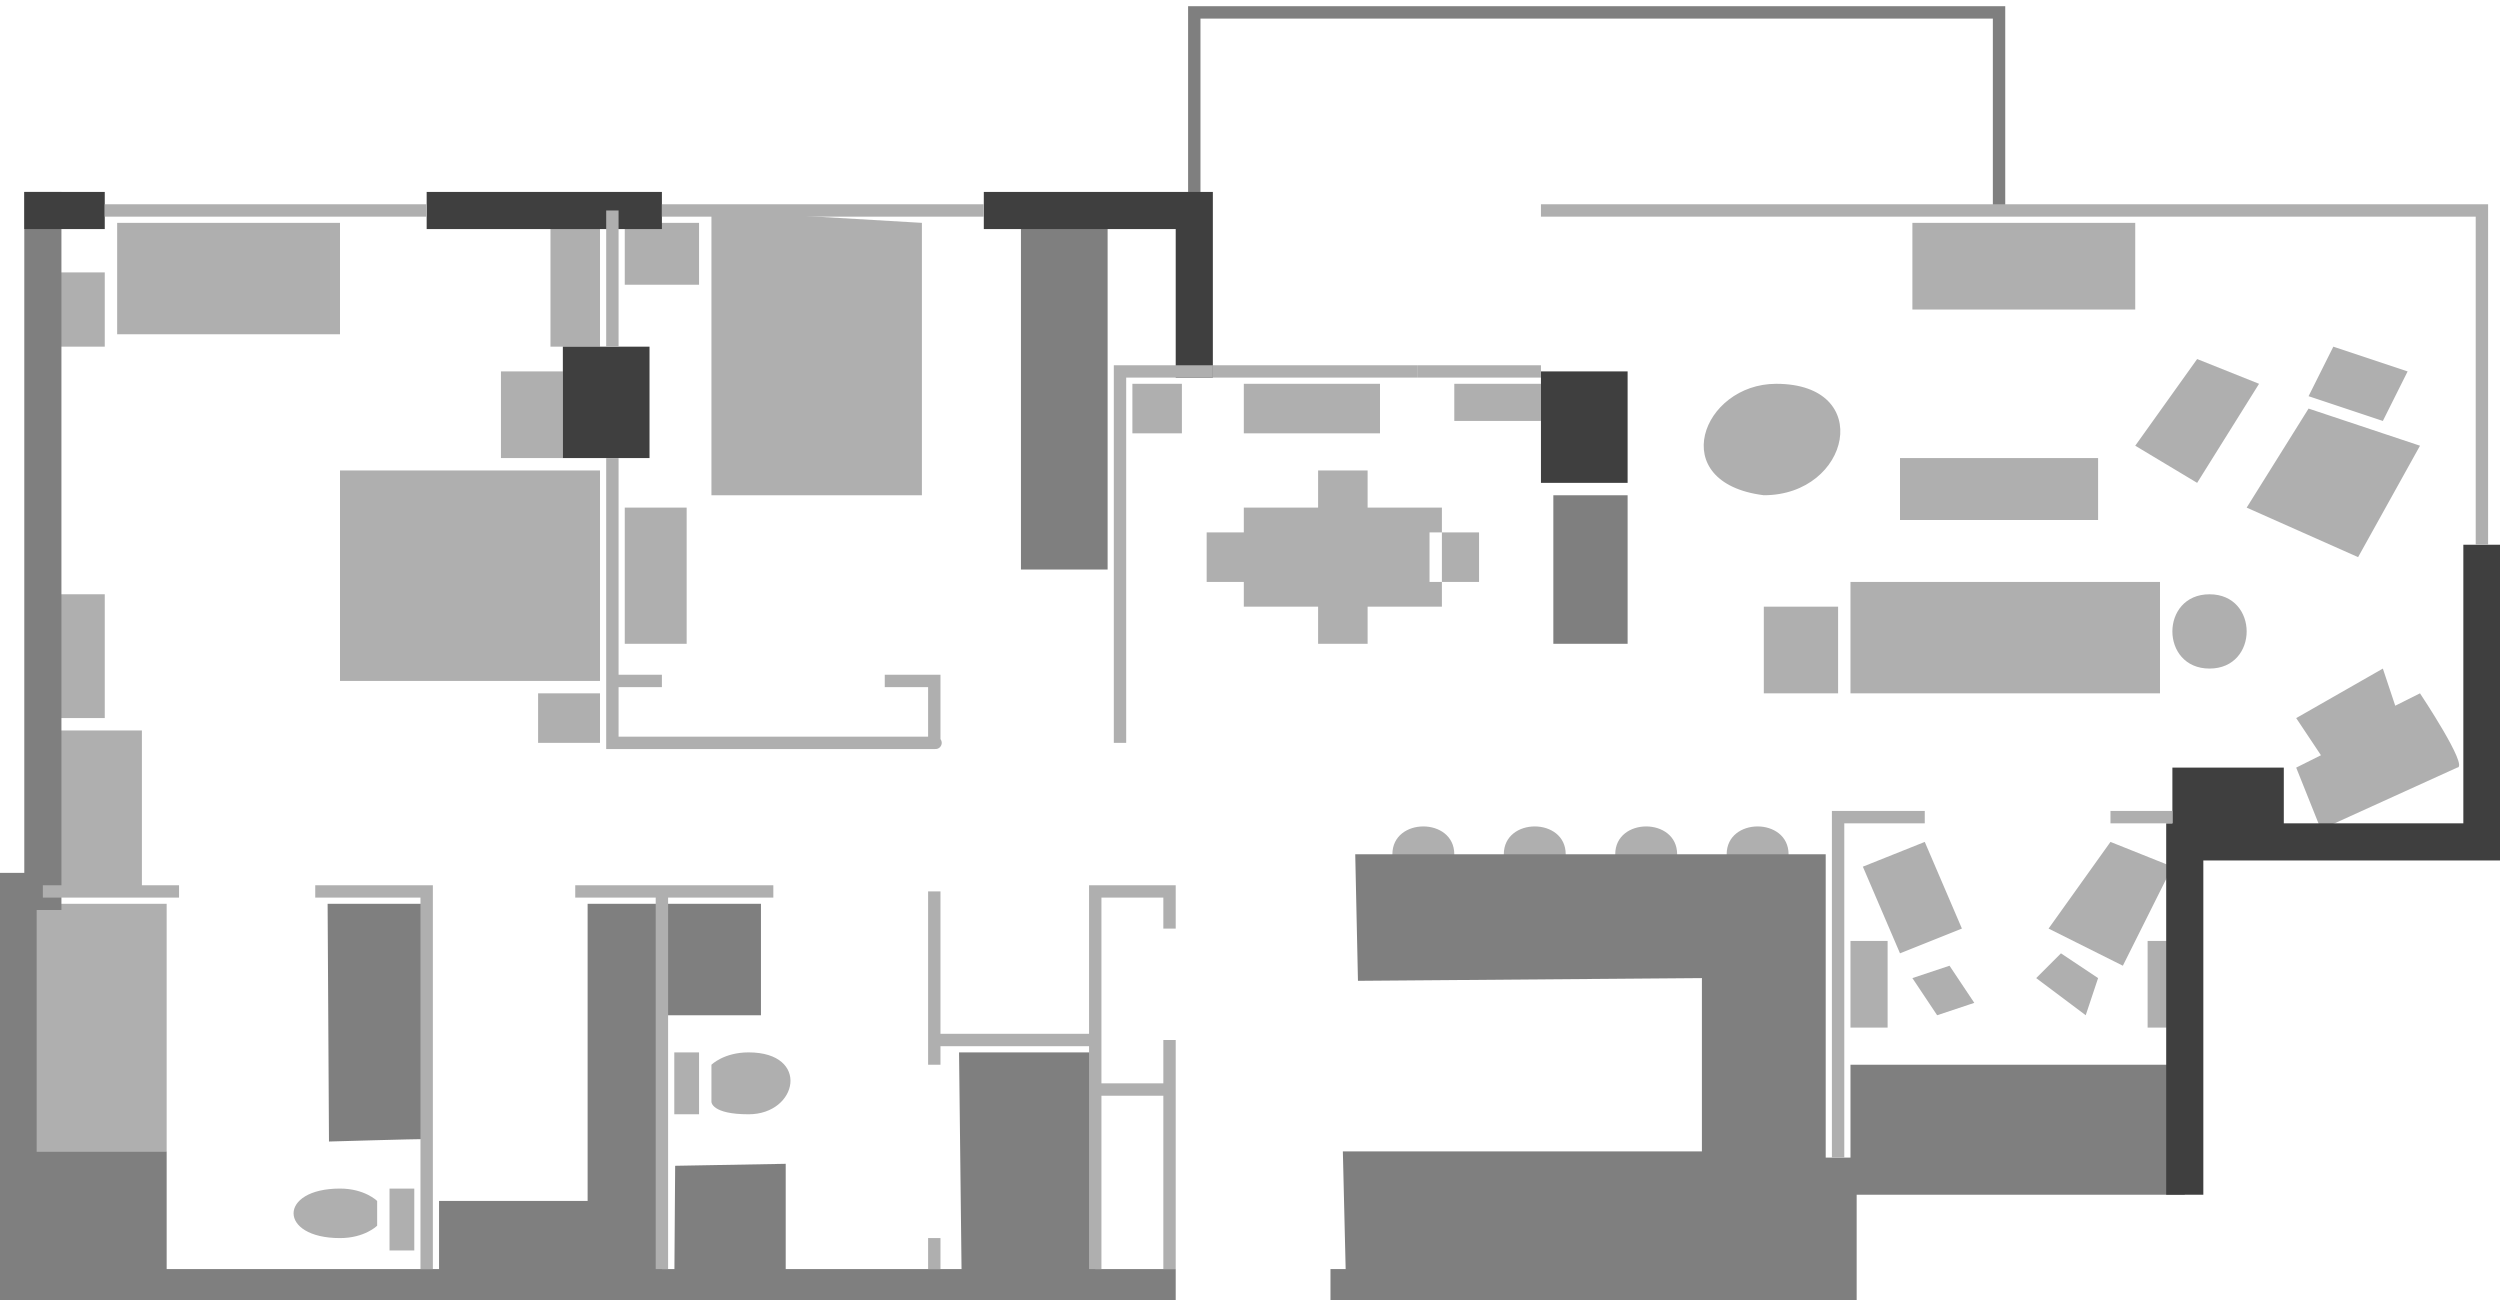 <?xml version="1.0" encoding="UTF-8" standalone="no"?>
<!DOCTYPE svg PUBLIC "-//W3C//DTD SVG 20010904//EN"
              "http://www.w3.org/TR/2001/REC-SVG-20010904/DTD/svg10.dtd">

<svg xmlns="http://www.w3.org/2000/svg"
     width="20.0in" height="10.4in"
     viewBox="-1 -1 201 105">

  <path id="Furniture" fill="#afafaf3f"
        d="M 30,95
           C 30,95 30,100 30,100
             30,100 32,100 32,100
             32,100 32,95 32,95
             32,95 30,95 30,95 Z
           M 26,95
           C 21,95 21,99 26,99
             28,99 29,98 29,98
             29,98 29,96 29,96
             29,96 28,95 26,95 Z
           M 53,84
           C 53,84 53,89 53,89
             53,89 55,89 55,89
             55,89 55,84 55,84
             55,84 53,84 53,84 Z
           M 59,84
           C 57,84 56,85 56,85
             56,85 56,88 56,88
             56,88 56,89 59,89
             63,89 64,84 59,84 Z
           M 56,16
           C 56,16 56,39 56,39
             56,39 73,39 73,39
             73,39 73,17 73,17
             73,17 56,16 56,16 Z
           M 26,37
           C 26,37 47,37 47,37
             47,37 47,54 47,54
             47,54 26,54 26,54
             26,54 26,37 26,37 Z
           M 99,40
           C 99,40 99,48 99,48
             98,48 115,48 115,48
             115,48 115,40 115,40
             115,40 99,40 99,40 Z
           M 148,46
           C 148,46 148,55 148,55
             148,55 173,55 173,55
             173,55 173,46 173,46
             173,46 148,46 148,46 Z
           M 142,30
           C 150,30 148,39 141,39
             133,38 136,30 142,30 Z
           M 153,17
           C 153,17 153,24 153,24
             153,24 171,24 171,24
             171,24 171,17 171,17
             171,17 153,17 153,17 Z
           M 185,32
           C 185,32 180,40 180,40
             180,40 189,44 189,44
             189,44 194,35 194,35
             194,35 185,32 185,32 Z
           M 176,38
           C 176,38 181,30 181,30
             181,30 176,28 176,28
             176,28 171,35 171,35
             171,35 176,38 176,38 Z
           M 184,61
           C 184,61 186,66 186,66
             186,66 197,61 197,61
             198,61 194,55 194,55
             194,55 192,56 192,56
             192,56 191,53 191,53
             191,53 184,57 184,57
             184,57 186,60 186,60
             186,60 184,61 184,61 Z
           M 3,58
           C 3,58 3,71 3,71
             3,71 10,71 10,71
             10,71 10,58 10,58
             10,58 3,58 3,58 Z
           M 3,47
           C 3,47 3,57 3,57
             3,57 7,57 7,57
             7,57 7,47 7,47
             7,47 3,47 3,47 Z
           M 8,17
           C 8,18 8,26 8,26
             8,26 26,26 26,26
             26,26 26,17 26,17
             26,17 9,17 8,17 Z
           M 43,17
           C 43,17 43,27 43,27
             43,27 47,27 47,27
             47,27 47,17 47,17
             47,17 43,17 43,17 Z
           M 1,72
           C 0,72 1,92 1,92
             1,92 12,92 12,92
             12,92 12,72 12,72
             12,72 1,72 1,72 Z
           M 49,40
           C 49,41 49,51 49,51
             49,51 54,51 54,51
             54,51 54,40 54,40
             54,40 49,40 49,40 Z
           M 138,68
           C 138,71 143,71 143,68
             143,65 138,65 138,68 Z
           M 134,68
           C 134,71 129,71 129,68
             129,65 134,65 134,68 Z
           M 125,68
           C 125,71 120,71 120,68
             120,65 125,65 125,68 Z
           M 116,68
           C 116,71 111,71 111,68
             111,65 116,65 116,68 Z
           M 105,41
           C 105,41 109,41 109,41
             109,41 109,37 109,37
             109,37 105,37 105,37
             105,37 105,41 105,41 Z
           M 114,42
           C 114,42 118,42 118,42
             118,42 118,46 118,46
             118,46 114,46 114,46
             114,46 114,42 114,42 Z
           M 109,47
           C 109,47 105,47 105,47
             105,47 105,51 105,51
             105,51 109,51 109,51
             109,51 109,47 109,47 Z
           M 96,42
           C 96,42 96,46 96,46
             96,46 100,46 100,46
             100,46 100,42 100,42
             100,42 96,42 96,42 Z
           M 99,30
           C 99,30 99,34 99,34
             99,34 110,34 110,34
             110,34 110,30 110,30
             110,30 99,30 99,30 Z
           M 90,30
           C 90,30 90,34 90,34
             90,34 94,34 94,34
             94,34 94,30 94,30
             94,30 90,30 90,30 Z
           M 116,30
           C 116,30 116,33 116,33
             116,33 123,33 123,33
             123,33 123,30 123,30
             123,30 116,30 116,30 Z
           M 149,69
           C 149,69 152,76 152,76
             152,76 157,74 157,74
             157,74 154,67 154,67
             154,67 149,69 149,69 Z
           M 153,78
           C 153,78 155,81 155,81
             155,81 158,80 158,80
             158,80 156,77 156,77
             156,77 153,78 153,78 Z
           M 169,67
           C 169,67 164,74 164,74
             164,74 170,77 170,77
             170,77 174,69 174,69
             174,69 169,67 169,67 Z
           M 165,76
           C 165,76 163,78 163,78
             163,78 167,81 167,81
             167,81 168,78 168,78
             168,78 165,76 165,76 Z" />

  <path id="Tables" fill="#afafaf3f"
        d="M 141,48
           C 141,48 141,55 141,55
             141,55 147,55 147,55
             147,54 147,48 147,48
             147,48 141,48 141,48 Z
           M 177,47
           C 173,47 173,53 177,53
             181,53 181,47 177,47 Z
           M 187,27
           C 187,27 185,31 185,31
             185,31 191,33 191,33
             191,33 193,29 193,29
             193,29 187,27 187,27 Z
           M 152,36
           C 152,36 152,41 152,41
             152,41 168,41 168,41
             168,41 168,36 168,36
             168,36 152,36 152,36 Z
           M 49,17
           C 49,17 49,22 49,22
             49,22 55,22 55,22
             55,22 55,17 55,17
             55,17 49,17 49,17 Z
           M 42,55
           C 42,55 42,59 42,59
             42,59 47,59 47,59
             47,59 47,55 47,55
             47,55 42,55 42,55 Z
           M 39,29
           C 39,29 39,36 39,36
             39,36 44,36 44,36
             44,36 44,29 44,29
             44,29 39,29 39,29 Z
           M 172,75
           C 172,76 172,82 172,82
             172,82 175,82 175,82
             175,82 175,75 175,75
             175,75 172,75 172,75 Z
           M 148,75
           C 148,75 148,82 148,82
             148,82 151,82 151,82
             151,82 151,75 151,75
             151,75 148,75 148,75 Z
           M 3,21
           C 3,21 3,28 3,27
             3,27 7,27 7,27
             7,26 7,21 7,21
             6,21 3,21 3,21 Z" />
  <path id="Counters" fill="#7f7f7f7f"
        d="M 146.00,68.00
           C 146.00,68.00 108.00,68.00 108.00,68.00
             108.00,68.00 108.22,78.22 108.22,78.22
             108.22,78.22 136.00,78.00 136.00,78.00
             136.00,78.00 136.00,92.00 136.00,92.00
             136.00,92.00 107.00,92.00 107.00,92.00
             107.00,92.00 107.25,102.50 107.25,102.50
             107.25,102.50 146.00,102.00 146.00,102.00
             146.00,102.00 146.00,68.00 146.00,68.00 Z
           M 12.00,92.00
           C 12.00,92.00 12.00,103.00 12.00,103.00
             12.00,103.00 0.00,103.00 0.00,103.00
             0.00,103.00 1.00,92.00 1.00,92.00
             1.00,92.00 12.00,92.00 12.00,92.00 Z
           M 53.07,93.16
           C 53.07,93.16 62.00,93.00 62.00,93.00
             62.00,93.00 62.00,103.00 62.00,103.00
             62.00,103.00 53.00,103.00 53.00,103.00
             53.00,103.00 53.07,93.16 53.07,93.16 Z
           M 25.00,72.00
           C 25.00,72.00 25.11,91.20 25.11,91.20
             25.11,91.20 32.00,91.00 33.00,91.00
             33.00,91.00 33.00,72.00 33.00,72.00
             33.00,72.00 25.00,72.00 25.00,72.00 Z
           M 52.00,72.00
           C 52.00,72.00 52.00,82.00 52.00,81.00
             53.00,81.00 60.00,81.00 60.00,81.00
             60.00,81.00 60.00,72.00 60.00,72.00
             60.00,72.00 52.00,72.00 52.00,72.00 Z
           M 76.00,84.00
           C 76.00,84.00 76.22,103.13 76.22,103.13
             76.22,103.13 87.00,103.00 87.00,103.00
             87.00,103.00 87.00,84.00 87.00,84.00
             87.00,84.00 76.00,84.00 76.00,84.00 Z
           M 46.00,72.00
           C 46.00,72.00 46.00,96.00 46.00,96.00
             46.00,96.00 34.00,96.00 34.00,96.00
             34.00,97.00 34.00,103.00 34.00,103.00
             34.00,103.00 52.00,103.00 52.00,103.00
             52.00,103.00 52.00,72.00 52.00,72.00
             52.00,72.00 46.00,72.00 46.00,72.00 Z
           M 148.00,85.00
           C 148.00,85.00 148.00,93.00 148.00,93.00
             148.00,93.00 175.00,93.00 175.00,93.00
             175.00,93.00 175.00,85.00 175.00,85.00
             175.00,85.00 148.00,85.00 148.00,85.00 Z
           M 124.00,39.00
           C 124.00,39.00 124.00,51.00 124.00,51.00
             124.00,51.00 130.00,51.00 130.00,51.00
             130.00,51.00 130.00,39.00 130.00,39.00
             130.00,39.00 125.00,39.00 124.00,39.00 Z
           M 81.00,17.00
           C 81.00,18.00 81.00,45.00 81.00,45.00
             81.00,45.00 88.00,45.00 88.00,45.00
             88.00,45.00 88.00,17.00 88.00,17.00
             88.00,17.00 81.00,17.00 81.00,17.00 Z
           M 141.00,15.00" />




  <path id="Railing"
        fill="none" stroke="#7f7f7f7f" stroke-width="1"
        d="M 160,16
           C 160,16 160,0 160,0
             160,0 95,0 95,0
             95,0 95,16 95,16" />
   <path id="Shared Walls"
        fill="none" stroke="#7f7f7f3f" stroke-width="3"
        d="M 106,103
           C 106,103 147,103 147,103
             147,103 147,94 147,94
             147,94 175,94 175,94M 2,14.5
           C 2,14.5 2,71 2,71
             2,71 0,71 0,71
             0,71 0,103 0,103
             0,103 93.5,103 93.5,103" />
  <path id="Exterior Walls"
        fill="none" stroke="#3f3f3f3f" stroke-width="3"
        d="M 199,43
           C 199,43 199,67 199,67
             199,67 175,67 175,67
             175,67 175,95.5 175,95.5M 95,29.5
           C 95,29.5 95,16 95,16
             95,16 78,16 78,16M 52,16
           C 52,16 33,16 33,16M .5,16
           C .5,16 7,16 7,16" />
  <path id="Supports"
        fill="#3f3f3f3f"
        d="M 174,67
           C 174,67 174,61 174,61
             174,61 183,61 183,61
             183,61 183,67 183,67
             183,67 174,67 174,67 Z
           M 123,38
           C 123,38 123,29 123,29
             123,29 130,29 130,29
             130,29 130,38 130,38
             130,38 123,38 123,38 Z
           M 50,27
           C 51,27 44,27 44,27
             44,27 44,36 44,36
             44,36 51,36 51,36
             51,36 51,27 51,27
             51,27 50,27 50,27 Z" />

  <path id="Interior Walls"
        fill="none" stroke="#afafafaf" stroke-width="1"
        d="M 147,92.5
           C 147,92.5 147,65 147,65
             147,65 154,65 154,65M 169,65
           C 169,65 174,65 174,65M 96.5,29
           C 96.5,29 89,29 89,29
             89,29 89,59 89,59M 70,54
           C 70,54 74,54 74,54
             74,54 74,59 74,59
             76,59 48,59 48,59
             48,59 48,54 48,54
             48,54 52,54 52,54
             52,54 48,54 48,54
             48,54 48,36 48,36M 48,27
           C 48,27 48,16 48,16M 2,71
           C 2,71 13,71 13,71M 24,71
           C 24,71 33,71 33,71
             33,71 33,101.5 33,101.5M 45,71
           C 45,71 61,71 61,71
             61,71 52,71 52,71
             52,71 52,101.5 52,101.5M 93,83
           C 93,83 93,101.5 93,101.5
             93,101.5 93,87 93,87
             93,87 87,87 87,87
             87,87 87,101.5 87,101.5
             87,101.5 87,71 87,71
             87,71 93,71 93,71
             93,71 93,74 93,74M 74,85
           C 74,85 74,71 74,71
             74,71 74,83 74,83
             74,83 87,83 87,83M 74,99
           C 74,99 74,101.5 74,101.5M 113,29
           C 113,29 123,29 123,29" />
  <path id="Windows"
        fill="none" stroke="#afafaf7f" stroke-width="1"
        d="M 199,43
           C 199,43 199,16 199,16
             199,16 123,16 123,16M 113,29
           C 113,29 96.5,29 96.5,29M 78,16
           C 78,16 52,16 52,16M 33,16
           C 33,16 7,16 7,16" />
</svg>
